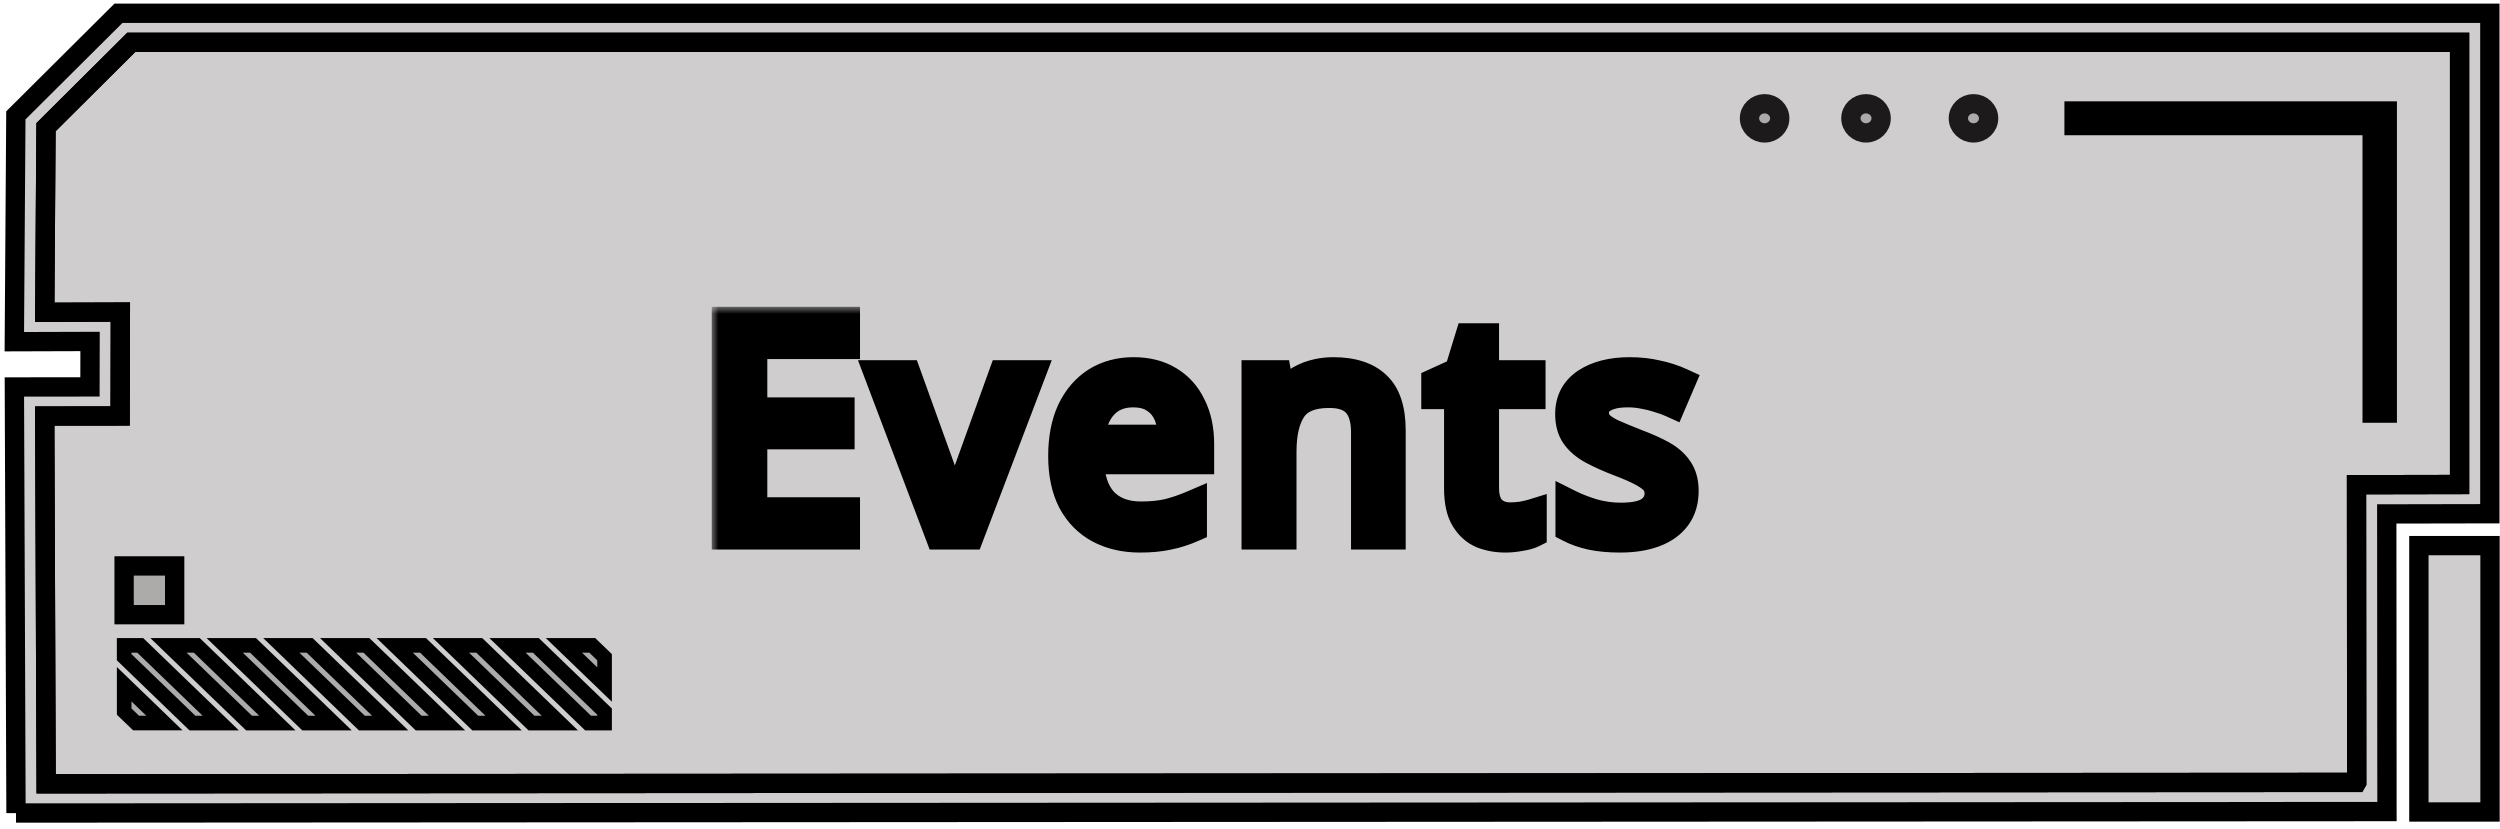 <svg width="175" height="58" viewBox="0 0 175 58" fill="none" xmlns="http://www.w3.org/2000/svg">
<path d="M138.144 9.304C137.56 9.304 137.086 8.847 137.086 8.283C137.086 7.719 137.56 7.262 138.144 7.262C138.729 7.262 139.203 7.719 139.203 8.283C139.203 8.847 138.729 9.304 138.144 9.304Z" fill="#5F5959" fill-opacity="0.3" stroke="black" stroke-width="1.352"/>
<path d="M131.68 8.283C131.68 8.847 131.206 9.304 130.621 9.304C130.036 9.304 129.562 8.847 129.562 8.283C129.562 7.719 130.036 7.262 130.621 7.262C131.206 7.262 131.68 7.719 131.68 8.283Z" fill="#5F5959" fill-opacity="0.3" stroke="black" stroke-width="1.352"/>
<path d="M124.582 8.283C124.582 8.847 124.108 9.304 123.523 9.304C122.938 9.304 122.464 8.847 122.464 8.283C122.464 7.719 122.938 7.262 123.523 7.262C124.108 7.262 124.582 7.719 124.582 8.283Z" fill="#5F5959" fill-opacity="0.3" stroke="black" stroke-width="1.352"/>
<path d="M1.12 56.912L167.088 56.809L167.073 35.975L174.289 35.961V0.928L8.293 0.928L1.11 8.076L1.003 23.919L6.304 23.902L6.297 27.083L1.006 27.088L1.12 56.917V56.912ZM164.968 54.767L3.23 54.867L3.131 29.123L8.41 29.118L8.425 21.845L3.133 21.862L3.22 8.904L9.188 2.965L172.171 2.965V33.916L164.956 33.93L164.971 54.762L164.968 54.767Z" fill="#5F5959" fill-opacity="0.3"/>
<path d="M164.968 54.767L3.23 54.867L3.131 29.123L8.41 29.118L8.425 21.845L3.133 21.862L3.22 8.904L9.188 2.965L172.171 2.965V33.916L164.956 33.93L164.971 54.762L164.968 54.767Z" fill="#5F5959" fill-opacity="0.3"/>
<path d="M1.12 56.912L167.088 56.809L167.073 35.975L174.289 35.961V0.928L8.293 0.928L1.11 8.076L1.003 23.919L6.304 23.902L6.297 27.083L1.006 27.088L1.12 56.917V56.912ZM164.968 54.767L3.23 54.867L3.131 29.123L8.41 29.118L8.425 21.845L3.133 21.862L3.22 8.904L9.188 2.965L172.171 2.965V33.916L164.956 33.93L164.971 54.762L164.968 54.767Z" stroke="black" stroke-width="1.352"/>
<path d="M164.968 54.767L3.23 54.867L3.131 29.123L8.41 29.118L8.425 21.845L3.133 21.862L3.22 8.904L9.188 2.965L172.171 2.965V33.916L164.956 33.93L164.971 54.762L164.968 54.767Z" stroke="black" stroke-width="1.352"/>
<path d="M35.525 45.176L41.165 50.614H42.32V49.814L37.51 45.176H35.525Z" fill="#5F5959" fill-opacity="0.3" stroke="black" stroke-width="1.023"/>
<path d="M39.473 45.176L42.32 47.92V46.006L41.459 45.176H39.473Z" fill="#5F5959" fill-opacity="0.3" stroke="black" stroke-width="1.023"/>
<path d="M31.566 45.176L37.203 50.614H39.188L33.55 45.176H31.566Z" fill="#5F5959" fill-opacity="0.3" stroke="black" stroke-width="1.023"/>
<path d="M27.628 45.176L33.266 50.614H35.25L29.612 45.176H27.628Z" fill="#5F5959" fill-opacity="0.3" stroke="black" stroke-width="1.023"/>
<path d="M23.667 45.176L29.305 50.614H31.289L25.649 45.176H23.667Z" fill="#5F5959" fill-opacity="0.3" stroke="black" stroke-width="1.023"/>
<path d="M19.691 45.176L25.328 50.614H27.312L21.675 45.176H19.691Z" fill="#5F5959" fill-opacity="0.3" stroke="black" stroke-width="1.023"/>
<path d="M15.728 45.176L21.365 50.614H23.352L17.712 45.176H15.728Z" fill="#5F5959" fill-opacity="0.3" stroke="black" stroke-width="1.023"/>
<path d="M11.792 45.176L17.432 50.614H19.414L13.776 45.176H11.792Z" fill="#5F5959" fill-opacity="0.3" stroke="black" stroke-width="1.023"/>
<path d="M8.69 45.176V46.004L13.469 50.614H15.453L9.815 45.176H8.69Z" fill="#5F5959" fill-opacity="0.3" stroke="black" stroke-width="1.023"/>
<path d="M8.693 47.897V49.812L9.524 50.612H11.508L8.693 47.897Z" fill="#5F5959" fill-opacity="0.3" stroke="black" stroke-width="1.023"/>
<path d="M166.051 28.917H167.109V7.77L145.185 7.77V8.791L166.051 8.791V28.917Z" fill="#5F5959" fill-opacity="0.3" stroke="black" stroke-width="1.352"/>
<path d="M8.688 39.615H12.227V43.028H8.688V39.615Z" fill="#5F5959" fill-opacity="0.3" stroke="black" stroke-width="1.352"/>
<path d="M169.322 38.193H174.301V56.839H169.322V38.193Z" fill="#5F5959" fill-opacity="0.3" stroke="black" stroke-width="1.352"/>
<mask id="path-18-outside-1_123_237" maskUnits="userSpaceOnUse" x="49.785" y="21.469" width="70" height="18" fill="black">
<rect fill="white" x="49.785" y="21.469" width="70" height="18"/>
<path d="M59.201 37.469H50.822V22.475H59.201V24.134H52.712V28.817H58.823V30.455H52.712V35.81H59.201V37.469ZM65.767 37.469L61.504 26.213H63.478L65.872 32.849C65.984 33.157 66.103 33.5 66.229 33.878C66.355 34.256 66.467 34.62 66.565 34.97C66.663 35.306 66.733 35.593 66.775 35.831H66.859C66.915 35.593 66.992 35.299 67.09 34.949C67.202 34.599 67.321 34.235 67.447 33.857C67.587 33.479 67.706 33.143 67.804 32.849L70.198 26.213H72.172L67.888 37.469H65.767ZM79.35 26.003C80.316 26.003 81.142 26.213 81.828 26.633C82.528 27.053 83.06 27.648 83.424 28.418C83.802 29.174 83.991 30.063 83.991 31.085V32.198H76.284C76.312 33.472 76.634 34.445 77.25 35.117C77.88 35.775 78.755 36.104 79.875 36.104C80.589 36.104 81.219 36.041 81.765 35.915C82.325 35.775 82.899 35.579 83.487 35.327V36.944C82.913 37.196 82.346 37.378 81.786 37.49C81.226 37.616 80.561 37.679 79.791 37.679C78.727 37.679 77.782 37.462 76.956 37.028C76.144 36.594 75.507 35.95 75.045 35.096C74.597 34.228 74.373 33.171 74.373 31.925C74.373 30.693 74.576 29.636 74.982 28.754C75.402 27.872 75.983 27.193 76.725 26.717C77.481 26.241 78.356 26.003 79.35 26.003ZM79.329 27.515C78.447 27.515 77.747 27.802 77.229 28.376C76.725 28.936 76.424 29.72 76.326 30.728H82.059C82.059 30.084 81.961 29.524 81.765 29.048C81.569 28.572 81.268 28.201 80.862 27.935C80.47 27.655 79.959 27.515 79.329 27.515ZM93.325 26.003C94.669 26.003 95.684 26.332 96.37 26.99C97.056 27.634 97.399 28.684 97.399 30.14V37.469H95.572V30.266C95.572 29.356 95.369 28.677 94.963 28.229C94.557 27.781 93.92 27.557 93.052 27.557C91.806 27.557 90.945 27.907 90.469 28.607C89.993 29.307 89.755 30.315 89.755 31.631V37.469H87.907V26.213H89.398L89.671 27.746H89.776C90.028 27.354 90.336 27.032 90.7 26.78C91.078 26.514 91.491 26.318 91.939 26.192C92.387 26.066 92.849 26.003 93.325 26.003ZM105.697 36.167C105.977 36.167 106.264 36.146 106.558 36.104C106.852 36.048 107.09 35.992 107.272 35.936V37.343C107.076 37.441 106.796 37.518 106.432 37.574C106.068 37.644 105.718 37.679 105.382 37.679C104.794 37.679 104.248 37.581 103.744 37.385C103.254 37.175 102.855 36.818 102.547 36.314C102.239 35.81 102.085 35.103 102.085 34.193V27.641H100.489V26.759L102.106 26.024L102.841 23.63H103.933V26.213H107.188V27.641H103.933V34.151C103.933 34.837 104.094 35.348 104.416 35.684C104.752 36.006 105.179 36.167 105.697 36.167ZM117.905 34.361C117.905 35.089 117.723 35.698 117.359 36.188C116.995 36.678 116.477 37.049 115.805 37.301C115.133 37.553 114.335 37.679 113.411 37.679C112.627 37.679 111.948 37.616 111.374 37.49C110.814 37.364 110.317 37.189 109.883 36.965V35.285C110.331 35.509 110.87 35.719 111.5 35.915C112.144 36.097 112.795 36.188 113.453 36.188C114.391 36.188 115.07 36.041 115.49 35.747C115.91 35.439 116.12 35.033 116.12 34.529C116.12 34.249 116.043 33.997 115.889 33.773C115.735 33.549 115.455 33.325 115.049 33.101C114.657 32.877 114.09 32.625 113.348 32.345C112.62 32.065 111.997 31.785 111.479 31.505C110.961 31.225 110.562 30.889 110.282 30.497C110.002 30.105 109.862 29.601 109.862 28.985C109.862 28.033 110.247 27.298 111.017 26.78C111.801 26.262 112.823 26.003 114.083 26.003C114.769 26.003 115.406 26.073 115.994 26.213C116.596 26.339 117.156 26.521 117.674 26.759L117.044 28.229C116.736 28.089 116.407 27.97 116.057 27.872C115.721 27.76 115.378 27.676 115.028 27.62C114.678 27.55 114.321 27.515 113.957 27.515C113.201 27.515 112.62 27.641 112.214 27.893C111.822 28.131 111.626 28.46 111.626 28.88C111.626 29.188 111.717 29.454 111.899 29.678C112.081 29.888 112.382 30.098 112.802 30.308C113.236 30.504 113.81 30.742 114.524 31.022C115.238 31.288 115.847 31.561 116.351 31.841C116.855 32.121 117.24 32.464 117.506 32.87C117.772 33.262 117.905 33.759 117.905 34.361Z"/>
</mask>
<path d="M59.201 37.469H50.822V22.475H59.201V24.134H52.712V28.817H58.823V30.455H52.712V35.81H59.201V37.469ZM65.767 37.469L61.504 26.213H63.478L65.872 32.849C65.984 33.157 66.103 33.5 66.229 33.878C66.355 34.256 66.467 34.62 66.565 34.97C66.663 35.306 66.733 35.593 66.775 35.831H66.859C66.915 35.593 66.992 35.299 67.09 34.949C67.202 34.599 67.321 34.235 67.447 33.857C67.587 33.479 67.706 33.143 67.804 32.849L70.198 26.213H72.172L67.888 37.469H65.767ZM79.35 26.003C80.316 26.003 81.142 26.213 81.828 26.633C82.528 27.053 83.06 27.648 83.424 28.418C83.802 29.174 83.991 30.063 83.991 31.085V32.198H76.284C76.312 33.472 76.634 34.445 77.25 35.117C77.88 35.775 78.755 36.104 79.875 36.104C80.589 36.104 81.219 36.041 81.765 35.915C82.325 35.775 82.899 35.579 83.487 35.327V36.944C82.913 37.196 82.346 37.378 81.786 37.49C81.226 37.616 80.561 37.679 79.791 37.679C78.727 37.679 77.782 37.462 76.956 37.028C76.144 36.594 75.507 35.95 75.045 35.096C74.597 34.228 74.373 33.171 74.373 31.925C74.373 30.693 74.576 29.636 74.982 28.754C75.402 27.872 75.983 27.193 76.725 26.717C77.481 26.241 78.356 26.003 79.35 26.003ZM79.329 27.515C78.447 27.515 77.747 27.802 77.229 28.376C76.725 28.936 76.424 29.72 76.326 30.728H82.059C82.059 30.084 81.961 29.524 81.765 29.048C81.569 28.572 81.268 28.201 80.862 27.935C80.47 27.655 79.959 27.515 79.329 27.515ZM93.325 26.003C94.669 26.003 95.684 26.332 96.37 26.99C97.056 27.634 97.399 28.684 97.399 30.14V37.469H95.572V30.266C95.572 29.356 95.369 28.677 94.963 28.229C94.557 27.781 93.92 27.557 93.052 27.557C91.806 27.557 90.945 27.907 90.469 28.607C89.993 29.307 89.755 30.315 89.755 31.631V37.469H87.907V26.213H89.398L89.671 27.746H89.776C90.028 27.354 90.336 27.032 90.7 26.78C91.078 26.514 91.491 26.318 91.939 26.192C92.387 26.066 92.849 26.003 93.325 26.003ZM105.697 36.167C105.977 36.167 106.264 36.146 106.558 36.104C106.852 36.048 107.09 35.992 107.272 35.936V37.343C107.076 37.441 106.796 37.518 106.432 37.574C106.068 37.644 105.718 37.679 105.382 37.679C104.794 37.679 104.248 37.581 103.744 37.385C103.254 37.175 102.855 36.818 102.547 36.314C102.239 35.81 102.085 35.103 102.085 34.193V27.641H100.489V26.759L102.106 26.024L102.841 23.63H103.933V26.213H107.188V27.641H103.933V34.151C103.933 34.837 104.094 35.348 104.416 35.684C104.752 36.006 105.179 36.167 105.697 36.167ZM117.905 34.361C117.905 35.089 117.723 35.698 117.359 36.188C116.995 36.678 116.477 37.049 115.805 37.301C115.133 37.553 114.335 37.679 113.411 37.679C112.627 37.679 111.948 37.616 111.374 37.49C110.814 37.364 110.317 37.189 109.883 36.965V35.285C110.331 35.509 110.87 35.719 111.5 35.915C112.144 36.097 112.795 36.188 113.453 36.188C114.391 36.188 115.07 36.041 115.49 35.747C115.91 35.439 116.12 35.033 116.12 34.529C116.12 34.249 116.043 33.997 115.889 33.773C115.735 33.549 115.455 33.325 115.049 33.101C114.657 32.877 114.09 32.625 113.348 32.345C112.62 32.065 111.997 31.785 111.479 31.505C110.961 31.225 110.562 30.889 110.282 30.497C110.002 30.105 109.862 29.601 109.862 28.985C109.862 28.033 110.247 27.298 111.017 26.78C111.801 26.262 112.823 26.003 114.083 26.003C114.769 26.003 115.406 26.073 115.994 26.213C116.596 26.339 117.156 26.521 117.674 26.759L117.044 28.229C116.736 28.089 116.407 27.97 116.057 27.872C115.721 27.76 115.378 27.676 115.028 27.62C114.678 27.55 114.321 27.515 113.957 27.515C113.201 27.515 112.62 27.641 112.214 27.893C111.822 28.131 111.626 28.46 111.626 28.88C111.626 29.188 111.717 29.454 111.899 29.678C112.081 29.888 112.382 30.098 112.802 30.308C113.236 30.504 113.81 30.742 114.524 31.022C115.238 31.288 115.847 31.561 116.351 31.841C116.855 32.121 117.24 32.464 117.506 32.87C117.772 33.262 117.905 33.759 117.905 34.361Z" fill="black"/>
<path d="M59.201 37.469V38.469H60.201V37.469H59.201ZM50.822 37.469H49.822V38.469H50.822V37.469ZM50.822 22.475V21.475H49.822V22.475H50.822ZM59.201 22.475H60.201V21.475H59.201V22.475ZM59.201 24.134V25.134H60.201V24.134H59.201ZM52.712 24.134V23.134H51.712V24.134H52.712ZM52.712 28.817H51.712V29.817H52.712V28.817ZM58.823 28.817H59.823V27.817H58.823V28.817ZM58.823 30.455V31.455H59.823V30.455H58.823ZM52.712 30.455V29.455H51.712V30.455H52.712ZM52.712 35.81H51.712V36.81H52.712V35.81ZM59.201 35.81H60.201V34.81H59.201V35.81ZM59.201 36.469H50.822V38.469H59.201V36.469ZM51.822 37.469V22.475H49.822V37.469H51.822ZM50.822 23.475H59.201V21.475H50.822V23.475ZM58.201 22.475V24.134H60.201V22.475H58.201ZM59.201 23.134H52.712V25.134H59.201V23.134ZM51.712 24.134V28.817H53.712V24.134H51.712ZM52.712 29.817H58.823V27.817H52.712V29.817ZM57.823 28.817V30.455H59.823V28.817H57.823ZM58.823 29.455H52.712V31.455H58.823V29.455ZM51.712 30.455V35.81H53.712V30.455H51.712ZM52.712 36.81H59.201V34.81H52.712V36.81ZM58.201 35.81V37.469H60.201V35.81H58.201ZM65.767 37.469L64.832 37.823L65.076 38.469H65.767V37.469ZM61.504 26.213V25.213H60.056L60.569 26.567L61.504 26.213ZM63.478 26.213L64.419 25.873L64.18 25.213H63.478V26.213ZM65.872 32.849L64.931 33.188L64.932 33.191L65.872 32.849ZM66.229 33.878L65.28 34.194L66.229 33.878ZM66.565 34.97L65.602 35.239L65.605 35.25L66.565 34.97ZM66.775 35.831L65.79 36.005L65.936 36.831H66.775V35.831ZM66.859 35.831V36.831H67.651L67.832 36.06L66.859 35.831ZM67.09 34.949L66.138 34.644L66.132 34.661L66.127 34.679L67.09 34.949ZM67.447 33.857L66.509 33.509L66.504 33.525L66.498 33.541L67.447 33.857ZM67.804 32.849L66.863 32.509L66.859 32.521L66.855 32.532L67.804 32.849ZM70.198 26.213V25.213H69.496L69.257 25.873L70.198 26.213ZM72.172 26.213L73.107 26.569L73.623 25.213H72.172V26.213ZM67.888 37.469V38.469H68.578L68.823 37.825L67.888 37.469ZM66.702 37.115L62.439 25.859L60.569 26.567L64.832 37.823L66.702 37.115ZM61.504 27.213H63.478V25.213H61.504V27.213ZM62.537 26.552L64.931 33.188L66.813 32.509L64.419 25.873L62.537 26.552ZM64.932 33.191C65.041 33.489 65.157 33.823 65.28 34.194L67.178 33.562C67.049 33.177 66.927 32.825 66.812 32.507L64.932 33.191ZM65.28 34.194C65.402 34.558 65.509 34.906 65.602 35.239L67.528 34.7C67.425 34.333 67.308 33.953 67.178 33.562L65.28 34.194ZM65.605 35.25C65.697 35.565 65.757 35.814 65.79 36.005L67.76 35.657C67.71 35.371 67.629 35.047 67.525 34.69L65.605 35.25ZM66.775 36.831H66.859V34.831H66.775V36.831ZM67.832 36.06C67.884 35.84 67.957 35.561 68.053 35.218L66.127 34.679C66.027 35.037 65.946 35.345 65.886 35.602L67.832 36.06ZM68.043 35.254C68.153 34.908 68.271 34.547 68.396 34.173L66.498 33.541C66.371 33.922 66.251 34.29 66.138 34.644L68.043 35.254ZM68.385 34.204C68.528 33.819 68.65 33.472 68.753 33.165L66.855 32.532C66.762 32.814 66.647 33.139 66.509 33.509L68.385 34.204ZM68.745 33.188L71.139 26.552L69.257 25.873L66.863 32.509L68.745 33.188ZM70.198 27.213H72.172V25.213H70.198V27.213ZM71.237 25.857L66.954 37.113L68.823 37.825L73.107 26.569L71.237 25.857ZM67.888 36.469H65.767V38.469H67.888V36.469ZM81.828 26.633L81.306 27.486L81.314 27.49L81.828 26.633ZM83.424 28.418L82.52 28.845L82.525 28.855L82.53 28.865L83.424 28.418ZM83.991 32.198V33.198H84.991V32.198H83.991ZM76.284 32.198V31.198H75.262L75.284 32.22L76.284 32.198ZM77.25 35.117L76.513 35.792L76.52 35.8L76.528 35.808L77.25 35.117ZM81.765 35.915L81.99 36.889L81.999 36.887L82.008 36.885L81.765 35.915ZM83.487 35.327H84.487V33.81L83.093 34.408L83.487 35.327ZM83.487 36.944L83.889 37.859L84.487 37.597V36.944H83.487ZM81.786 37.49L81.59 36.509L81.578 36.511L81.567 36.514L81.786 37.49ZM76.956 37.028L76.485 37.91L76.491 37.913L76.956 37.028ZM75.045 35.096L74.156 35.554L74.161 35.563L74.166 35.572L75.045 35.096ZM74.982 28.754L74.079 28.324L74.074 28.336L74.982 28.754ZM76.725 26.717L76.192 25.87L76.185 25.875L76.725 26.717ZM77.229 28.376L76.487 27.706L76.486 27.707L77.229 28.376ZM76.326 30.728L75.331 30.631L75.224 31.728H76.326V30.728ZM82.059 30.728V31.728H83.059V30.728H82.059ZM81.765 29.048L80.841 29.428L80.841 29.428L81.765 29.048ZM80.862 27.935L80.281 28.748L80.297 28.76L80.314 28.771L80.862 27.935ZM79.35 27.003C80.169 27.003 80.806 27.18 81.306 27.486L82.35 25.78C81.478 25.246 80.463 25.003 79.35 25.003V27.003ZM81.314 27.49C81.837 27.804 82.237 28.246 82.52 28.845L84.328 27.99C83.884 27.05 83.22 26.302 82.343 25.775L81.314 27.49ZM82.53 28.865C82.825 29.456 82.991 30.186 82.991 31.085H84.991C84.991 29.94 84.779 28.892 84.319 27.971L82.53 28.865ZM82.991 31.085V32.198H84.991V31.085H82.991ZM83.991 31.198H76.284V33.198H83.991V31.198ZM75.284 32.22C75.316 33.64 75.678 34.882 76.513 35.792L77.987 34.441C77.59 34.008 77.309 33.303 77.284 32.176L75.284 32.22ZM76.528 35.808C77.388 36.707 78.549 37.104 79.875 37.104V35.104C78.961 35.104 78.372 34.843 77.972 34.425L76.528 35.808ZM79.875 37.104C80.645 37.104 81.353 37.036 81.99 36.889L81.54 34.94C81.085 35.045 80.533 35.104 79.875 35.104V37.104ZM82.008 36.885C82.625 36.731 83.249 36.517 83.881 36.246L83.093 34.408C82.549 34.641 82.026 34.819 81.523 34.945L82.008 36.885ZM82.487 35.327V36.944H84.487V35.327H82.487ZM83.085 36.028C82.571 36.254 82.073 36.413 81.59 36.509L81.982 38.47C82.62 38.343 83.255 38.138 83.889 37.859L83.085 36.028ZM81.567 36.514C81.098 36.62 80.511 36.679 79.791 36.679V38.679C80.612 38.679 81.354 38.612 82.006 38.465L81.567 36.514ZM79.791 36.679C78.866 36.679 78.085 36.491 77.421 36.142L76.491 37.913C77.48 38.432 78.588 38.679 79.791 38.679V36.679ZM77.427 36.146C76.798 35.809 76.299 35.311 75.925 34.62L74.166 35.572C74.716 36.588 75.49 37.378 76.485 37.91L77.427 36.146ZM75.934 34.637C75.576 33.945 75.373 33.054 75.373 31.925H73.373C73.373 33.288 73.618 34.511 74.156 35.554L75.934 34.637ZM75.373 31.925C75.373 30.8 75.559 29.892 75.891 29.172L74.074 28.336C73.594 29.379 73.373 30.586 73.373 31.925H75.373ZM75.885 29.184C76.234 28.451 76.697 27.923 77.265 27.558L76.185 25.875C75.27 26.462 74.571 27.292 74.079 28.324L75.885 29.184ZM77.258 27.563C77.837 27.198 78.523 27.003 79.35 27.003V25.003C78.189 25.003 77.126 25.283 76.192 25.87L77.258 27.563ZM79.329 26.515C78.208 26.515 77.222 26.891 76.487 27.706L77.972 29.046C78.272 28.712 78.686 28.515 79.329 28.515V26.515ZM76.486 27.707C75.797 28.472 75.442 29.483 75.331 30.631L77.322 30.825C77.406 29.957 77.653 29.399 77.972 29.045L76.486 27.707ZM76.326 31.728H82.059V29.728H76.326V31.728ZM83.059 30.728C83.059 29.985 82.946 29.29 82.69 28.667L80.841 29.428C80.976 29.758 81.059 30.183 81.059 30.728H83.059ZM82.69 28.667C82.422 28.017 81.995 27.482 81.41 27.098L80.314 28.771C80.541 28.92 80.716 29.127 80.841 29.428L82.69 28.667ZM81.443 27.121C80.836 26.687 80.104 26.515 79.329 26.515V28.515C79.814 28.515 80.104 28.622 80.281 28.748L81.443 27.121ZM96.37 26.99L95.677 27.712L95.685 27.719L96.37 26.99ZM97.399 37.469V38.469H98.399V37.469H97.399ZM95.572 37.469H94.572V38.469H95.572V37.469ZM94.963 28.229L95.704 27.557L94.963 28.229ZM90.469 28.607L91.296 29.169L90.469 28.607ZM89.755 37.469V38.469H90.755V37.469H89.755ZM87.907 37.469H86.907V38.469H87.907V37.469ZM87.907 26.213V25.213H86.907V26.213H87.907ZM89.398 26.213L90.382 26.037L90.235 25.213H89.398V26.213ZM89.671 27.746L88.686 27.921L88.833 28.746H89.671V27.746ZM89.776 27.746V28.746H90.322L90.617 28.287L89.776 27.746ZM90.7 26.78L91.269 27.602L91.275 27.598L90.7 26.78ZM93.325 27.003C94.518 27.003 95.243 27.295 95.677 27.711L97.062 26.268C96.124 25.369 94.819 25.003 93.325 25.003V27.003ZM95.685 27.719C96.082 28.092 96.399 28.811 96.399 30.14H98.399C98.399 28.557 98.029 27.176 97.054 26.261L95.685 27.719ZM96.399 30.14V37.469H98.399V30.14H96.399ZM97.399 36.469H95.572V38.469H97.399V36.469ZM96.572 37.469V30.266H94.572V37.469H96.572ZM96.572 30.266C96.572 29.23 96.343 28.263 95.704 27.557L94.222 28.9C94.394 29.09 94.572 29.482 94.572 30.266H96.572ZM95.704 27.557C95.038 26.822 94.076 26.557 93.052 26.557V28.557C93.763 28.557 94.076 28.739 94.222 28.9L95.704 27.557ZM93.052 26.557C91.641 26.557 90.381 26.957 89.642 28.044L91.296 29.169C91.508 28.856 91.971 28.557 93.052 28.557V26.557ZM89.642 28.044C89.006 28.979 88.755 30.217 88.755 31.631H90.755C90.755 30.412 90.979 29.635 91.296 29.169L89.642 28.044ZM88.755 31.631V37.469H90.755V31.631H88.755ZM89.755 36.469H87.907V38.469H89.755V36.469ZM88.907 37.469V26.213H86.907V37.469H88.907ZM87.907 27.213H89.398V25.213H87.907V27.213ZM88.413 26.388L88.686 27.921L90.655 27.57L90.382 26.037L88.413 26.388ZM89.671 28.746H89.776V26.746H89.671V28.746ZM90.617 28.287C90.801 27.999 91.019 27.775 91.269 27.602L90.13 25.958C89.653 26.288 89.254 26.708 88.934 27.205L90.617 28.287ZM91.275 27.598C91.56 27.397 91.87 27.25 92.209 27.154L91.668 25.229C91.112 25.386 90.596 25.63 90.124 25.962L91.275 27.598ZM92.209 27.154C92.567 27.054 92.938 27.003 93.325 27.003V25.003C92.759 25.003 92.206 25.078 91.668 25.229L92.209 27.154ZM106.558 36.104L106.7 37.094L106.722 37.09L106.745 37.086L106.558 36.104ZM107.272 35.936H108.272V34.582L106.978 34.98L107.272 35.936ZM107.272 37.343L107.719 38.237L108.272 37.961V37.343H107.272ZM106.432 37.574L106.28 36.585L106.262 36.588L106.243 36.592L106.432 37.574ZM103.744 37.385L103.35 38.304L103.366 38.311L103.382 38.317L103.744 37.385ZM102.085 27.641H103.085V26.641H102.085V27.641ZM100.489 27.641H99.489V28.641H100.489V27.641ZM100.489 26.759L100.075 25.848L99.489 26.115V26.759H100.489ZM102.106 26.024L102.52 26.934L102.93 26.748L103.062 26.317L102.106 26.024ZM102.841 23.63V22.63H102.102L101.885 23.336L102.841 23.63ZM103.933 23.63H104.933V22.63H103.933V23.63ZM103.933 26.213H102.933V27.213H103.933V26.213ZM107.188 26.213H108.188V25.213H107.188V26.213ZM107.188 27.641V28.641H108.188V27.641H107.188ZM103.933 27.641V26.641H102.933V27.641H103.933ZM104.416 35.684L103.694 36.376L103.709 36.391L103.724 36.406L104.416 35.684ZM105.697 37.167C106.027 37.167 106.362 37.142 106.7 37.094L106.417 35.114C106.167 35.15 105.927 35.167 105.697 35.167V37.167ZM106.745 37.086C107.057 37.027 107.335 36.963 107.566 36.892L106.978 34.98C106.845 35.021 106.647 35.069 106.371 35.121L106.745 37.086ZM106.272 35.936V37.343H108.272V35.936H106.272ZM106.825 36.448C106.764 36.479 106.601 36.536 106.28 36.585L106.584 38.562C106.991 38.499 107.389 38.403 107.719 38.237L106.825 36.448ZM106.243 36.592C105.935 36.651 105.649 36.679 105.382 36.679V38.679C105.788 38.679 106.201 38.636 106.621 38.556L106.243 36.592ZM105.382 36.679C104.907 36.679 104.485 36.6 104.107 36.453L103.382 38.317C104.011 38.562 104.681 38.679 105.382 38.679V36.679ZM104.138 36.466C103.859 36.346 103.612 36.139 103.4 35.792L101.694 36.835C102.098 37.496 102.649 38.003 103.35 38.304L104.138 36.466ZM103.4 35.792C103.227 35.508 103.085 35.01 103.085 34.193H101.085C101.085 35.195 101.251 36.111 101.694 36.835L103.4 35.792ZM103.085 34.193V27.641H101.085V34.193H103.085ZM102.085 26.641H100.489V28.641H102.085V26.641ZM101.489 27.641V26.759H99.489V27.641H101.489ZM100.903 27.669L102.52 26.934L101.692 25.113L100.075 25.848L100.903 27.669ZM103.062 26.317L103.797 23.923L101.885 23.336L101.15 25.73L103.062 26.317ZM102.841 24.63H103.933V22.63H102.841V24.63ZM102.933 23.63V26.213H104.933V23.63H102.933ZM103.933 27.213H107.188V25.213H103.933V27.213ZM106.188 26.213V27.641H108.188V26.213H106.188ZM107.188 26.641H103.933V28.641H107.188V26.641ZM102.933 27.641V34.151H104.933V27.641H102.933ZM102.933 34.151C102.933 34.974 103.125 35.782 103.694 36.376L105.138 34.992C105.064 34.914 104.933 34.7 104.933 34.151H102.933ZM103.724 36.406C104.268 36.927 104.953 37.167 105.697 37.167V35.167C105.405 35.167 105.236 35.085 105.108 34.962L103.724 36.406ZM117.359 36.188L116.556 35.591L117.359 36.188ZM115.805 37.301L115.454 36.364L115.805 37.301ZM111.374 37.49L111.154 38.465L111.16 38.467L111.374 37.49ZM109.883 36.965H108.883V37.574L109.424 37.853L109.883 36.965ZM109.883 35.285L110.33 34.39L108.883 33.667V35.285H109.883ZM111.5 35.915L111.203 36.87L111.215 36.873L111.228 36.877L111.5 35.915ZM115.49 35.747L116.063 36.566L116.073 36.56L116.081 36.553L115.49 35.747ZM115.889 33.773L116.713 33.206V33.206L115.889 33.773ZM115.049 33.101L114.553 33.969L114.559 33.973L114.566 33.976L115.049 33.101ZM113.348 32.345L112.989 33.278L112.995 33.28L113.348 32.345ZM110.282 30.497L109.468 31.078L110.282 30.497ZM111.017 26.78L110.466 25.945L110.459 25.95L111.017 26.78ZM115.994 26.213L115.762 27.186L115.776 27.189L115.789 27.192L115.994 26.213ZM117.674 26.759L118.593 27.153L118.977 26.257L118.092 25.85L117.674 26.759ZM117.044 28.229L116.63 29.139L117.561 29.562L117.963 28.623L117.044 28.229ZM116.057 27.872L115.741 28.82L115.764 28.828L115.787 28.835L116.057 27.872ZM115.028 27.62L114.832 28.6L114.851 28.604L114.87 28.607L115.028 27.62ZM112.214 27.893L112.733 28.748L112.741 28.742L112.214 27.893ZM111.899 29.678L111.123 30.308L111.133 30.321L111.143 30.333L111.899 29.678ZM112.802 30.308L112.355 31.202L112.372 31.211L112.39 31.219L112.802 30.308ZM114.524 31.022L114.159 31.953L114.167 31.956L114.175 31.959L114.524 31.022ZM116.351 31.841L115.865 32.715L116.351 31.841ZM117.506 32.87L116.67 33.418L116.674 33.425L116.679 33.431L117.506 32.87ZM116.905 34.361C116.905 34.916 116.769 35.305 116.556 35.591L118.162 36.784C118.677 36.09 118.905 35.261 118.905 34.361H116.905ZM116.556 35.591C116.326 35.901 115.978 36.168 115.454 36.364L116.156 38.237C116.976 37.93 117.664 37.454 118.162 36.784L116.556 35.591ZM115.454 36.364C114.921 36.564 114.248 36.679 113.411 36.679V38.679C114.422 38.679 115.345 38.541 116.156 38.237L115.454 36.364ZM113.411 36.679C112.677 36.679 112.073 36.619 111.588 36.513L111.16 38.467C111.823 38.612 112.577 38.679 113.411 38.679V36.679ZM111.594 36.514C111.103 36.404 110.688 36.255 110.342 36.076L109.424 37.853C109.946 38.123 110.526 38.324 111.155 38.465L111.594 36.514ZM110.883 36.965V35.285H108.883V36.965H110.883ZM109.436 36.179C109.945 36.434 110.537 36.662 111.203 36.87L111.797 34.96C111.204 34.775 110.718 34.584 110.33 34.39L109.436 36.179ZM111.228 36.877C111.959 37.084 112.701 37.188 113.453 37.188V35.188C112.889 35.188 112.329 35.11 111.772 34.952L111.228 36.877ZM113.453 37.188C114.449 37.188 115.385 37.041 116.063 36.566L114.917 34.928C114.755 35.041 114.333 35.188 113.453 35.188V37.188ZM116.081 36.553C116.748 36.064 117.12 35.364 117.12 34.529H115.12C115.12 34.702 115.072 34.813 114.899 34.94L116.081 36.553ZM117.12 34.529C117.12 34.053 116.985 33.602 116.713 33.206L115.065 34.339C115.101 34.391 115.12 34.445 115.12 34.529H117.12ZM116.713 33.206C116.429 32.794 115.991 32.478 115.532 32.225L114.566 33.976C114.919 34.171 115.041 34.304 115.065 34.339L116.713 33.206ZM115.545 32.233C115.086 31.97 114.461 31.696 113.701 31.409L112.995 33.28C113.719 33.553 114.229 33.784 114.553 33.969L115.545 32.233ZM113.707 31.411C113.007 31.142 112.425 30.879 111.955 30.625L111.003 32.385C111.569 32.69 112.233 32.987 112.989 33.278L113.707 31.411ZM111.955 30.625C111.541 30.402 111.27 30.159 111.096 29.916L109.468 31.078C109.854 31.618 110.381 32.048 111.003 32.385L111.955 30.625ZM111.096 29.916C110.967 29.735 110.862 29.451 110.862 28.985H108.862C108.862 29.751 109.037 30.474 109.468 31.078L111.096 29.916ZM110.862 28.985C110.862 28.355 111.09 27.936 111.575 27.61L110.459 25.95C109.404 26.66 108.862 27.71 108.862 28.985H110.862ZM111.568 27.614C112.142 27.235 112.954 27.003 114.083 27.003V25.003C112.692 25.003 111.46 25.288 110.466 25.945L111.568 27.614ZM114.083 27.003C114.701 27.003 115.26 27.066 115.762 27.186L116.226 25.24C115.552 25.08 114.837 25.003 114.083 25.003V27.003ZM115.789 27.192C116.324 27.303 116.812 27.463 117.257 27.667L118.092 25.85C117.5 25.578 116.868 25.374 116.199 25.234L115.789 27.192ZM116.755 26.365L116.125 27.835L117.963 28.623L118.593 27.153L116.755 26.365ZM117.458 27.318C117.1 27.156 116.722 27.02 116.327 26.909L115.787 28.835C116.092 28.92 116.372 29.022 116.63 29.139L117.458 27.318ZM116.373 26.923C115.986 26.794 115.59 26.697 115.186 26.632L114.87 28.607C115.166 28.655 115.456 28.726 115.741 28.82L116.373 26.923ZM115.224 26.639C114.808 26.556 114.386 26.515 113.957 26.515V28.515C114.256 28.515 114.548 28.544 114.832 28.6L115.224 26.639ZM113.957 26.515C113.114 26.515 112.318 26.651 111.687 27.043L112.741 28.742C112.922 28.63 113.288 28.515 113.957 28.515V26.515ZM111.695 27.038C111.037 27.437 110.626 28.073 110.626 28.88H112.626C112.626 28.853 112.629 28.839 112.63 28.835C112.631 28.831 112.632 28.831 112.632 28.83C112.633 28.829 112.637 28.821 112.651 28.808C112.665 28.794 112.691 28.773 112.733 28.747L111.695 27.038ZM110.626 28.88C110.626 29.401 110.786 29.894 111.123 30.308L112.675 29.047C112.648 29.014 112.626 28.975 112.626 28.88H110.626ZM111.143 30.333C111.451 30.688 111.887 30.968 112.355 31.202L113.249 29.413C112.877 29.227 112.711 29.088 112.655 29.023L111.143 30.333ZM112.39 31.219C112.846 31.425 113.437 31.67 114.159 31.953L114.889 30.091C114.183 29.814 113.626 29.583 113.214 29.396L112.39 31.219ZM114.175 31.959C114.856 32.212 115.417 32.466 115.865 32.715L116.837 30.967C116.277 30.656 115.62 30.363 114.873 30.085L114.175 31.959ZM115.865 32.715C116.254 32.931 116.508 33.171 116.67 33.418L118.342 32.322C117.972 31.757 117.456 31.311 116.837 30.967L115.865 32.715ZM116.679 33.431C116.805 33.618 116.905 33.905 116.905 34.361H118.905C118.905 33.613 118.739 32.906 118.333 32.308L116.679 33.431Z" fill="black" mask="url(#path-18-outside-1_123_237)"/>
</svg>
